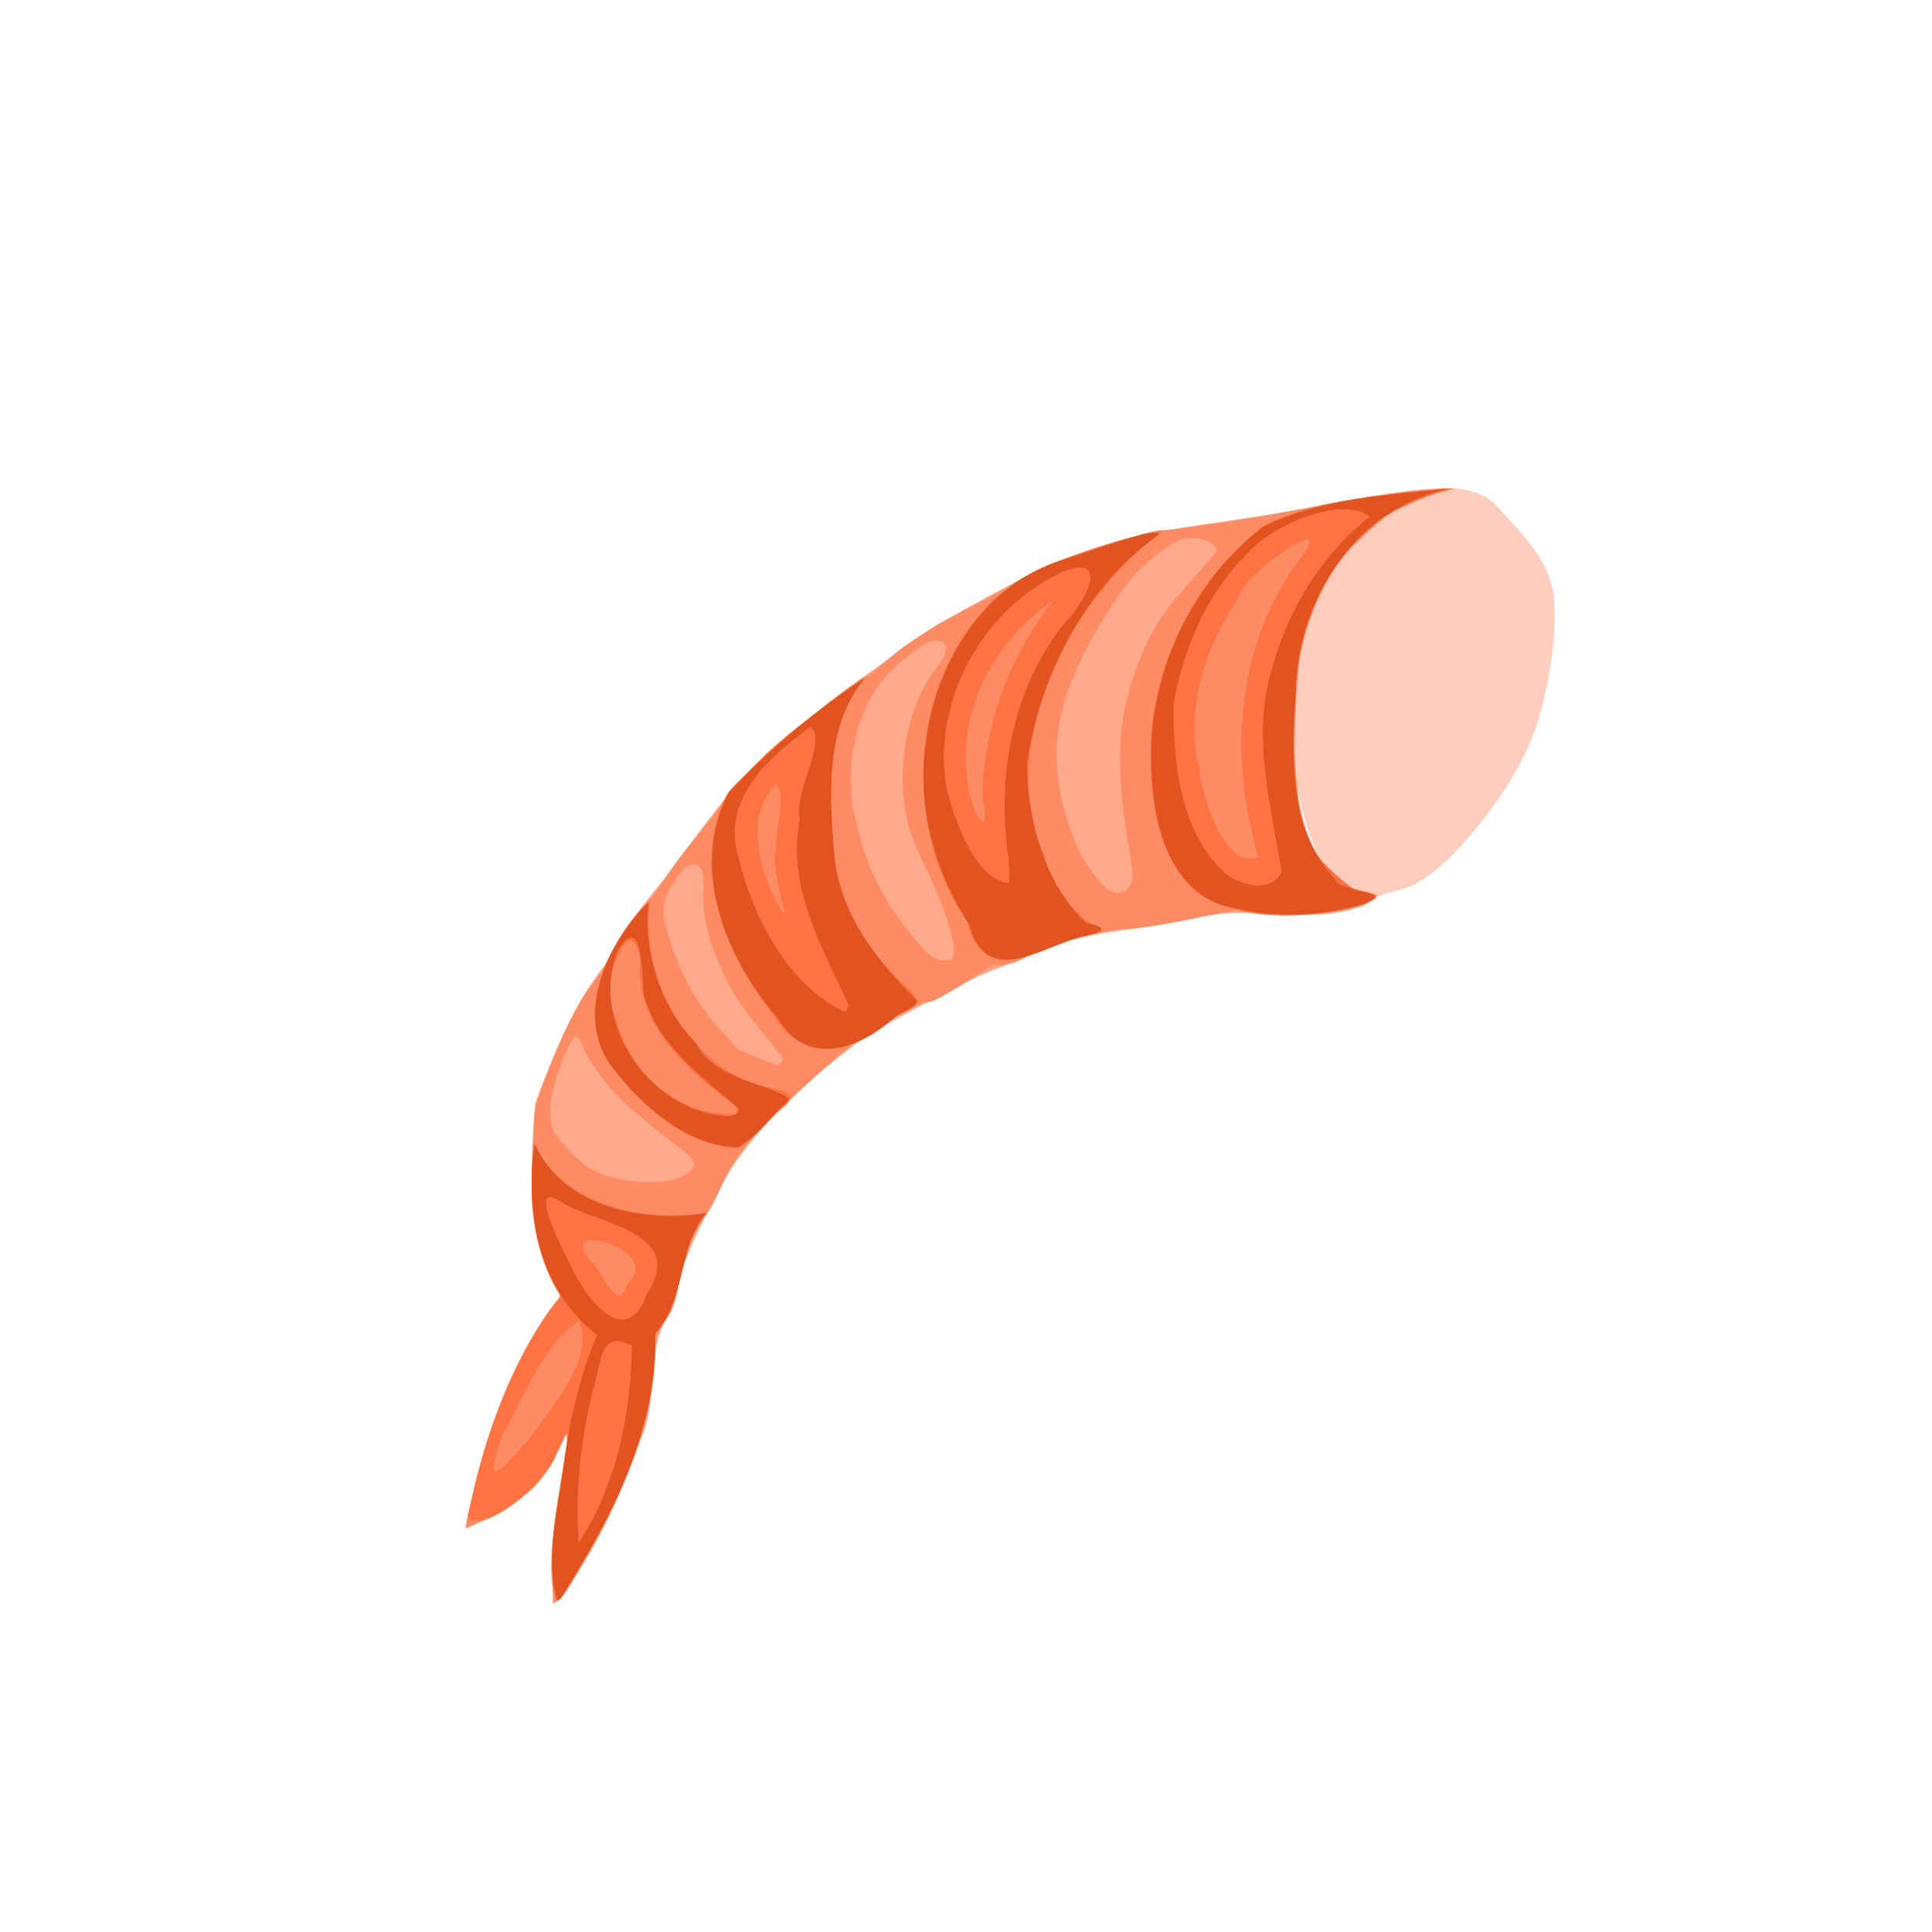 <?xml version="1.0" encoding="UTF-8" standalone="no"?>
<!-- Created with Inkscape (http://www.inkscape.org/) -->

<svg
   width="64"
   height="64"
   viewBox="0 0 16.933 16.933"
   version="1.1"
   id="svg5"
   inkscape:version="1.2 (dc2aedaf03, 2022-05-15)"
   sodipodi:docname="queue_decrevisse.svg"
   xmlns:inkscape="http://www.inkscape.org/namespaces/inkscape"
   xmlns:sodipodi="http://sodipodi.sourceforge.net/DTD/sodipodi-0.dtd"
   xmlns="http://www.w3.org/2000/svg"
   xmlns:svg="http://www.w3.org/2000/svg">
  <sodipodi:namedview
     id="namedview7"
     pagecolor="#ffffff"
     bordercolor="#999999"
     borderopacity="1"
     inkscape:pageshadow="0"
     inkscape:pageopacity="0"
     inkscape:pagecheckerboard="0"
     inkscape:document-units="mm"
     showgrid="false"
     width="64mm"
     units="px"
     inkscape:zoom="23.490012"
     inkscape:cx="21.434642"
     inkscape:cy="28.267333"
     inkscape:window-width="1920"
     inkscape:window-height="1017"
     inkscape:window-x="1912"
     inkscape:window-y="-8"
     inkscape:window-maximized="1"
     inkscape:current-layer="g321"
     inkscape:showpageshadow="2"
     inkscape:deskcolor="#d1d1d1" />
  <defs
     id="defs2" />
  <g
     inkscape:label="Calque 1"
     inkscape:groupmode="layer"
     id="layer1">
    <g
       id="g57"
       transform="translate(0.032,-0.669)">
      <g
         id="g916"
         transform="translate(-0.382,-0.159)">
        <g
           id="g2039"
           transform="translate(-0.478,-0.414)">
          <g
             id="g6856"
             transform="translate(-0.788,0.203)">
            <g
               id="g7441"
               transform="matrix(0.093,0,0,0.093,9.881,8.94)">
              <g
                 id="g8744"
                 transform="translate(-4.2373945e-6,2.729)">
                <g
                   id="g9293"
                   transform="translate(-4.341,1.93)">
                  <g
                     id="g9651"
                     transform="translate(-5.789,2.894)">
                    <g
                       id="g184"
                       transform="matrix(1.211,0,0,1.211,-0.559,-4.154)">
                      <g
                         id="g321"
                         transform="translate(3.3482948e-8,-2.535)">
                        <path
                           style="fill:#fdcebe;stroke-width:0.139"
                           d="m 45.786,-1.756 c -1.025,0.694 -2.323,0.659 -3.384,1.233 -0.884,0.83 -2.05,1.169 -2.543,-0.213 -4.098,-5.751 -4.685,-13.386 -2.958,-20.083 0.984,-3.893 2.7,-7.577 4.864,-10.95 2.285,-0.322 4.589,-0.729 6.902,-0.679 1.286,0.186 2.648,0.534 3.459,1.651 1.807,1.937 3.863,3.971 4.238,6.727 0.252,3.258 -0.334,6.538 -1.197,9.671 -1.209,3.802 -3.598,7.126 -6.255,10.053 -0.939,0.973 -1.933,1.932 -3.126,2.589 z"
                           id="path331"
                           sodipodi:nodetypes="sssccssssssss" />
                        <path
                           style="fill:#fda98a;stroke-width:0.139"
                           d="M 41.385,0.088 C 37.146,1.66 32.623,-0.154 28.37,1.061 23.787,2.093 18.874,1.926 14.689,4.36 10.77,5.581 7.159,7.92 3.421,9.771 -0.733,12.837 -4.844,16.279 -7.722,20.613 c -1.935,3.521 -3.897,6.985 -4.595,10.998 -2.157,2.886 -0.866,6.893 -2.456,10.13 -1.589,4.41 -3.541,8.901 -6.538,12.502 -0.754,-1.995 -0.118,-5.952 0.255,-8.562 0.298,-2.109 1.386,-6.986 -0.379,-2.528 -1.115,2.401 -5.009,5.24 -6.858,4.947 1.302,-6.258 3.294,-12.602 7.35,-17.652 -2.882,-4.466 -2.296,-9.99 -1.976,-15.018 1.439,-3.791 2.914,-7.621 5.471,-10.813 1.697,-3.673 4.713,-6.472 6.94,-9.814 2.421,-3.301 4.992,-6.459 8.354,-8.908 3.363,-2.724 6.929,-5.167 10.444,-7.676 4.911,-2.702 9.778,-5.593 15.307,-6.859 4.968,-1.084 10.084,-1.459 15.064,-2.563 2.736,-0.415 8.354,-1.574 9.487,-0.993 -7.411,1.363 -11.925,9.063 -11.814,16.216 -0.234,4.828 -0.564,10.821 3.533,14.231 1.139,0.946 4.423,0.555 1.518,1.837 z"
                           id="path329" />
                        <path
                           style="fill:#fd8c64;stroke-width:0.139"
                           d="M 41.394,0.039 C 39.768,0.747 34.908,1.042 32.583,0.575 32.022,0.462 31.534,0.398 31.496,0.433 31.459,0.467 30.775,0.603 29.977,0.734 29.179,0.865 27.542,1.175 26.339,1.421 25.137,1.667 23.656,1.867 23.049,1.865 21.679,1.859 16.848,3.157 15.696,3.839 14.739,4.406 13.548,4.796 13.174,4.666 12.948,4.587 12.67,4.698 12.025,5.127 10.65,6.041 8.313,7.408 7.963,7.503 7.785,7.552 7.512,7.595 7.356,7.6 6.98,7.61 4.156,9.219 2.377,10.436 1.323,11.157 0.373,11.95 -1.33,13.531 c -4.809,4.465 -6.047,5.942 -7.209,8.606 -0.312,0.715 -0.741,1.528 -0.952,1.806 -1.069,1.403 -1.779,3.13 -2.187,5.317 -0.331,1.775 -0.597,2.461 -1.32,3.405 -0.508,0.664 -0.522,0.725 -0.606,2.777 -0.171,4.181 -1.745,8.863 -4.875,14.509 -1.826,3.293 -2.231,3.926 -2.693,4.206 l -0.363,0.22 7.6e-4,-0.588 c 4.19e-4,-0.323 -0.028,-0.984 -0.064,-1.468 -0.104,-1.427 0.048,-3.614 0.395,-5.685 0.331,-1.973 0.87,-5.487 0.894,-5.832 0.007,-0.105 -0.086,0.07 -0.208,0.39 -0.406,1.064 -1.449,2.892 -2.1,3.682 -0.798,0.967 -2.349,2.05 -4.309,3.007 -0.737,0.36 -1.363,0.654 -1.39,0.652 -0.084,-0.004 0.692,-3.429 1.177,-5.198 1.259,-4.59 3.773,-9.972 5.78,-12.375 0.441,-0.528 0.443,-0.542 0.13,-1.022 -0.519,-0.795 -1.221,-2.603 -1.522,-3.916 -0.403,-1.761 -0.512,-3.372 -0.397,-5.897 0.055,-1.218 0.117,-2.694 0.137,-3.281 0.039,-1.14 0.431,-2.351 1.855,-5.733 0.967,-2.298 1.823,-3.858 2.738,-4.994 0.388,-0.481 0.946,-1.386 1.241,-2.011 0.745,-1.579 1.66,-2.94 2.639,-3.927 0.459,-0.463 1.161,-1.355 1.566,-1.99 0.846,-1.329 1.85,-2.646 3.335,-4.376 0.604,-0.704 1.214,-1.56 1.442,-2.023 0.381,-0.777 0.486,-0.887 3.316,-3.472 2.995,-2.735 7.044,-5.93 7.744,-6.11 0.171,-0.044 0.757,-0.489 1.301,-0.99 1.658,-1.524 4.014,-3.017 7.502,-4.755 0.854,-0.426 1.946,-1.038 2.427,-1.361 1.756,-1.179 5.308,-2.557 10.158,-3.939 0.703,-0.2 1.409,-0.347 1.569,-0.325 0.16,0.022 0.892,-0.054 1.627,-0.167 0.735,-0.114 1.912,-0.274 2.615,-0.355 0.703,-0.082 3.865,-0.621 7.026,-1.199 5.635,-1.03 9.247,-1.535 10.879,-1.52 0.786,0.007 0.797,0.012 0.258,0.114 -1.044,0.198 -2.645,0.746 -3.674,1.257 -0.903,0.449 -1.237,0.706 -2.857,2.205 -1.654,1.53 -1.91,1.815 -2.592,2.893 -0.896,1.415 -1.813,3.627 -2.313,5.575 -0.406,1.582 -0.764,7.364 -0.607,9.784 0.112,1.715 0.56,3.919 1.062,5.222 1.033,2.682 2.399,4.012 4.514,4.4 l 0.909,0.166 -0.288,0.258 C 42.226,-0.382 41.781,-0.129 41.394,0.039 Z M 23.565,-1.993 c 0.05,-0.199 -0.061,-1.249 -0.247,-2.333 -1.091,-6.347 -0.966,-9.887 0.49,-13.898 1.097,-3.022 2.026,-4.512 4.445,-7.126 0.926,-1 1.729,-1.95 1.785,-2.111 0.302,-0.863 -1.778,-1.442 -2.981,-0.831 -1.179,0.599 -2.485,1.635 -3.397,2.694 -1.76,2.044 -3.922,5.775 -4.994,8.618 -1.466,3.89 -1.312,7.786 0.481,12.163 0.565,1.379 1.838,3.163 2.602,3.648 0.819,0.519 1.561,0.182 1.815,-0.823 z M 9.671,3.517 C 9.709,2.614 8.778,-0.155 7.61,-2.61 6.357,-5.245 6.032,-6.214 5.81,-7.979 5.501,-10.449 5.774,-12.856 6.648,-15.349 c 0.443,-1.264 0.871,-2.058 1.67,-3.1 0.937,-1.22 1.027,-1.877 0.283,-2.065 -0.518,-0.131 -0.815,-0.031 -1.75,0.585 -1.11,0.732 -2.493,2.045 -3.121,2.964 -1.837,2.686 -2.526,6.506 -1.792,9.934 0.85,3.968 2.088,6.542 4.599,9.564 C 7.744,3.982 8.277,4.366 9.002,4.311 9.592,4.266 9.642,4.207 9.671,3.517 Z M -10.559,20.164 c 0.047,-0.302 -0.279,-0.627 -1.76,-1.756 -1.936,-1.475 -3.647,-2.949 -4.485,-3.863 -0.927,-1.011 -2.099,-2.731 -2.364,-3.469 -0.486,-1.355 -0.814,-1.113 -1.701,1.258 -0.759,2.029 -1.019,3.504 -0.81,4.597 0.146,0.762 0.186,0.825 1.285,2.021 1.34,1.458 2.207,1.985 3.842,2.331 3.082,0.653 5.797,0.145 5.992,-1.12 z m 6.866,-8.289 C -3.741,11.738 -4.444,10.835 -5.255,9.868 -6.821,8 -7.594,6.819 -8.377,5.099 -9.438,2.764 -9.895,0.815 -9.821,-1.068 c 0.062,-1.57 -0.158,-2.125 -0.825,-2.083 -0.506,0.032 -0.976,0.53 -1.738,1.841 -0.639,1.101 -0.685,1.984 -0.186,3.602 0.958,3.106 2.256,5.456 4.168,7.543 l 1.313,1.433 1.348,0.553 c 0.741,0.304 1.443,0.572 1.559,0.595 0.308,0.06 0.588,-0.252 0.486,-0.541 z"
                           id="path327" />
                        <path
                           style="fill:#fd7342;stroke-width:0.139"
                           d="M 41.591,-0.054 C 37.397,1.058 32.395,1.43 28.551,-0.957 25.184,-4.052 24.79,-9.167 25.035,-13.489 c 0.558,-6.197 3.784,-12.238 8.733,-16.01 4.382,-2.207 9.476,-2.368 14.273,-2.929 -0.531,0.376 -6.328,2.063 -7.584,4.674 -4.651,5.444 -4.812,13.151 -3.935,19.895 -0.388,3.736 4.433,6.744 5.566,7.523 z M 33.154,-4.571 c -2.155,-7.671 -1.256,-16.439 3.798,-22.828 2.085,-3.106 -4.752,1.704 -5.101,3.409 -2.618,3.934 -4.246,8.747 -3.072,13.473 0.239,2.416 2.19,7.907 4.544,6.773 L 33.154,-4.571 Z M -21.204,54.152 c -1.025,-3.29 0.134,-7.377 0.554,-10.897 0.487,-2.287 0.346,-3.129 -0.666,-0.405 -0.931,2.283 -5.697,6.19 -6.822,4.757 1.25,-6.113 3.355,-12.22 7.234,-17.184 -2.257,-3.46 -2.541,-7.784 -2.107,-11.785 2.463,4.809 8.548,6.099 13.481,5.294 -2.303,2.759 -1.638,6.809 -4.038,9.469 0.211,7.5 -3.439,14.494 -7.415,20.619 z m -2.312,-12.431 c 1.79,-2.594 5.281,-6.29 4.028,-9.364 -2.649,1.606 -4.317,5.953 -5.985,8.927 -1.468,4.199 -0.449,3.047 1.957,0.437 z m 7.815,-12.278 c 2.97,-2.738 -6.352,-5.213 -2.585,-1.413 0.665,0.728 1.806,3.875 2.585,1.413 z M 20.361,2.261 C 16.807,2.916 12.121,6.961 10.682,1.28 5.953,-5.635 6.128,-15.538 11.317,-22.147 c 3.458,-4.521 9.449,-5.633 14.64,-7.004 -2.839,1.997 -6.493,6.247 -8.193,10.136 -2.214,4.762 -3.362,10.398 -0.964,15.335 0.389,2.518 3.329,5.446 4.483,5.7 L 20.864,2.131 Z M 11.937,-9.722 c 0.406,-5.121 2.304,-10.05 5.559,-14.039 -4.585,3.048 -7.613,8.579 -6.758,14.147 0.143,2.047 1.87,5.231 1.175,1.079 l 0.004,-0.644 0.021,-0.543 z M 5.156,8.686 C 2.145,11.26 -1.933,12.779 -4.411,8.51 -8.049,3.938 -10.9,-2.762 -8.056,-8.405 -5.091,-12.105 -1.142,-14.962 2.715,-17.668 0.018,-14.25 -0.025,-9.657 0.239,-5.479 0.368,-0.99 2.462,3.18 5.765,6.17 7.354,7.665 7.152,7.734 5.156,8.686 Z M -4.113,-2.245 c -0.598,-2.036 0.979,-6.52 -0.077,-7.107 -2.827,2.804 -0.79,8.049 0.745,10.242 C -3.688,-0.151 -3.987,-1.181 -4.113,-2.245 Z M -7.125,18.919 c -4.222,-0.151 -7.96,-3.574 -10.281,-6.94 -2.315,-4.241 0.372,-9.279 3.446,-12.338 -0.79,5.358 2.103,11.138 6.827,13.772 1.688,1.194 6.167,0.554 2.94,2.799 -0.94,0.927 -1.764,2.05 -2.933,2.707 z m -0.284,-3.345 C -11.038,12.91 -15.177,9.294 -14.74,4.323 c -0.674,-4.64 -3.507,2.604 -1.928,4.376 0.972,4.205 4.893,7.869 9.325,7.541 0.257,-0.156 0.071,-0.512 -0.066,-0.665 z"
                           id="path325" />
                        <path
                           style="fill:#e15422;stroke-width:0.139"
                           d="m 41.665,-0.121 c -3.62,1.16 -7.72,1.112 -11.362,0.069 -4.566,-1.892 -5.291,-7.608 -5.28,-11.963 0.134,-6.702 3.455,-13.414 8.791,-17.468 4.544,-2.159 9.73,-2.456 14.668,-2.938 -7.298,1.235 -12.084,8.556 -12.189,15.651 -0.304,4.927 -0.711,10.814 2.981,14.657 0.347,1.266 5.061,0.951 2.391,1.992 z M 35.173,-2.567 c -0.829,-5.315 -2.414,-10.793 -0.652,-16.123 1.26,-4.475 3.843,-8.647 7.517,-11.533 -2.121,-1.676 -7.612,0.576 -9.757,3.093 -3.027,3.096 -4.803,7.353 -5.528,11.569 0.012,4.557 0.495,9.854 4.056,13.118 1.135,0.921 3.561,1.582 4.365,-0.123 z M -21.195,54.145 c -0.98,-3.328 0.095,-7.246 0.541,-10.735 0.441,-3.416 1.228,-6.775 2.556,-9.957 -4.506,-3.39 -5.652,-9.609 -4.843,-14.897 2.109,5.009 8.461,6.174 13.315,5.45 -2.254,2.73 -1.557,6.722 -3.958,9.333 0.234,7.51 -3.454,14.427 -7.334,20.609 l -0.278,0.197 z m 2.867,-6.567 c 2.066,-4.102 2.88,-8.726 2.938,-13.289 -2.28,-1.176 -2.357,0.895 -2.79,2.575 -1.119,4.137 -1.657,8.472 -1.351,12.75 0.479,-0.629 0.834,-1.34 1.202,-2.036 z m 4.124,-17.324 c 3.162,-4.809 -3.823,-5.389 -6.648,-7.114 -2.977,-2.051 0.351,4.198 0.995,5.503 1.142,2.24 4.07,5.966 5.653,1.611 z M 19.418,2.503 C 16.22,3.433 12.199,6.438 10.846,1.482 8.087,-2.778 6.736,-7.888 7.541,-12.939 8.347,-19.111 12.287,-25.331 18.592,-26.983 c 1.874,-0.584 6.9,-2.538 7.042,-1.845 -5.751,4.058 -9.255,10.916 -10.272,17.793 0.052,4.425 1.303,9.287 4.579,12.423 2.277,0.462 0.914,0.822 -0.522,1.115 z m -5.512,-6.23 c -0.912,-6.303 0.31,-13.062 4.315,-18.141 1.491,-1.405 3.886,-5.625 -0.151,-4.029 -6.119,2.872 -10.049,9.869 -9.01,16.612 0.622,2.675 2.289,7.356 4.891,7.582 0.1,-0.674 0.003,-1.351 -0.045,-2.023 z M 5.2,8.631 C 2.392,11.203 -1.672,12.753 -4.066,8.776 -8.086,4.167 -10.907,-2.918 -7.86,-8.742 -4.671,-12.083 -1.075,-15.191 2.785,-17.686 -0.459,-13.846 0.001,-8.456 0.371,-3.772 0.77,0.786 3.771,4.366 6.832,7.506 6.508,8.092 5.704,8.246 5.2,8.631 Z M 1.382,7.568 C -0.681,3.116 -3.341,-1.527 -2.318,-6.64 c -0.5,-2.164 2.193,-6.215 0.831,-7.203 -3.228,2.299 -6.967,5.665 -5.614,10.101 1.17,4.67 3.646,9.669 8.064,11.971 C 1.36,8.403 1.57,7.832 1.382,7.568 Z M -7.102,18.857 c -3.998,-0.075 -7.5,-3.241 -9.847,-6.282 -3.012,-4.149 -0.253,-9.594 2.844,-12.809 -0.384,3.895 0.917,8.228 3.75,11.016 1.194,2.785 6.161,3.253 7.201,4.314 -1.275,1.282 -2.406,2.797 -3.948,3.761 z m 0.012,-3.039 c -2.852,-2.464 -6.406,-5 -7.358,-8.872 -0.166,-1.499 -0.076,-6.602 -2.062,-3.332 -2.235,5.752 2.751,12.715 8.832,12.827 0.256,-0.076 0.681,-0.269 0.587,-0.623 z"
                           id="path323" />
                      </g>
                    </g>
                  </g>
                </g>
              </g>
            </g>
          </g>
        </g>
      </g>
    </g>
  </g>
</svg>
